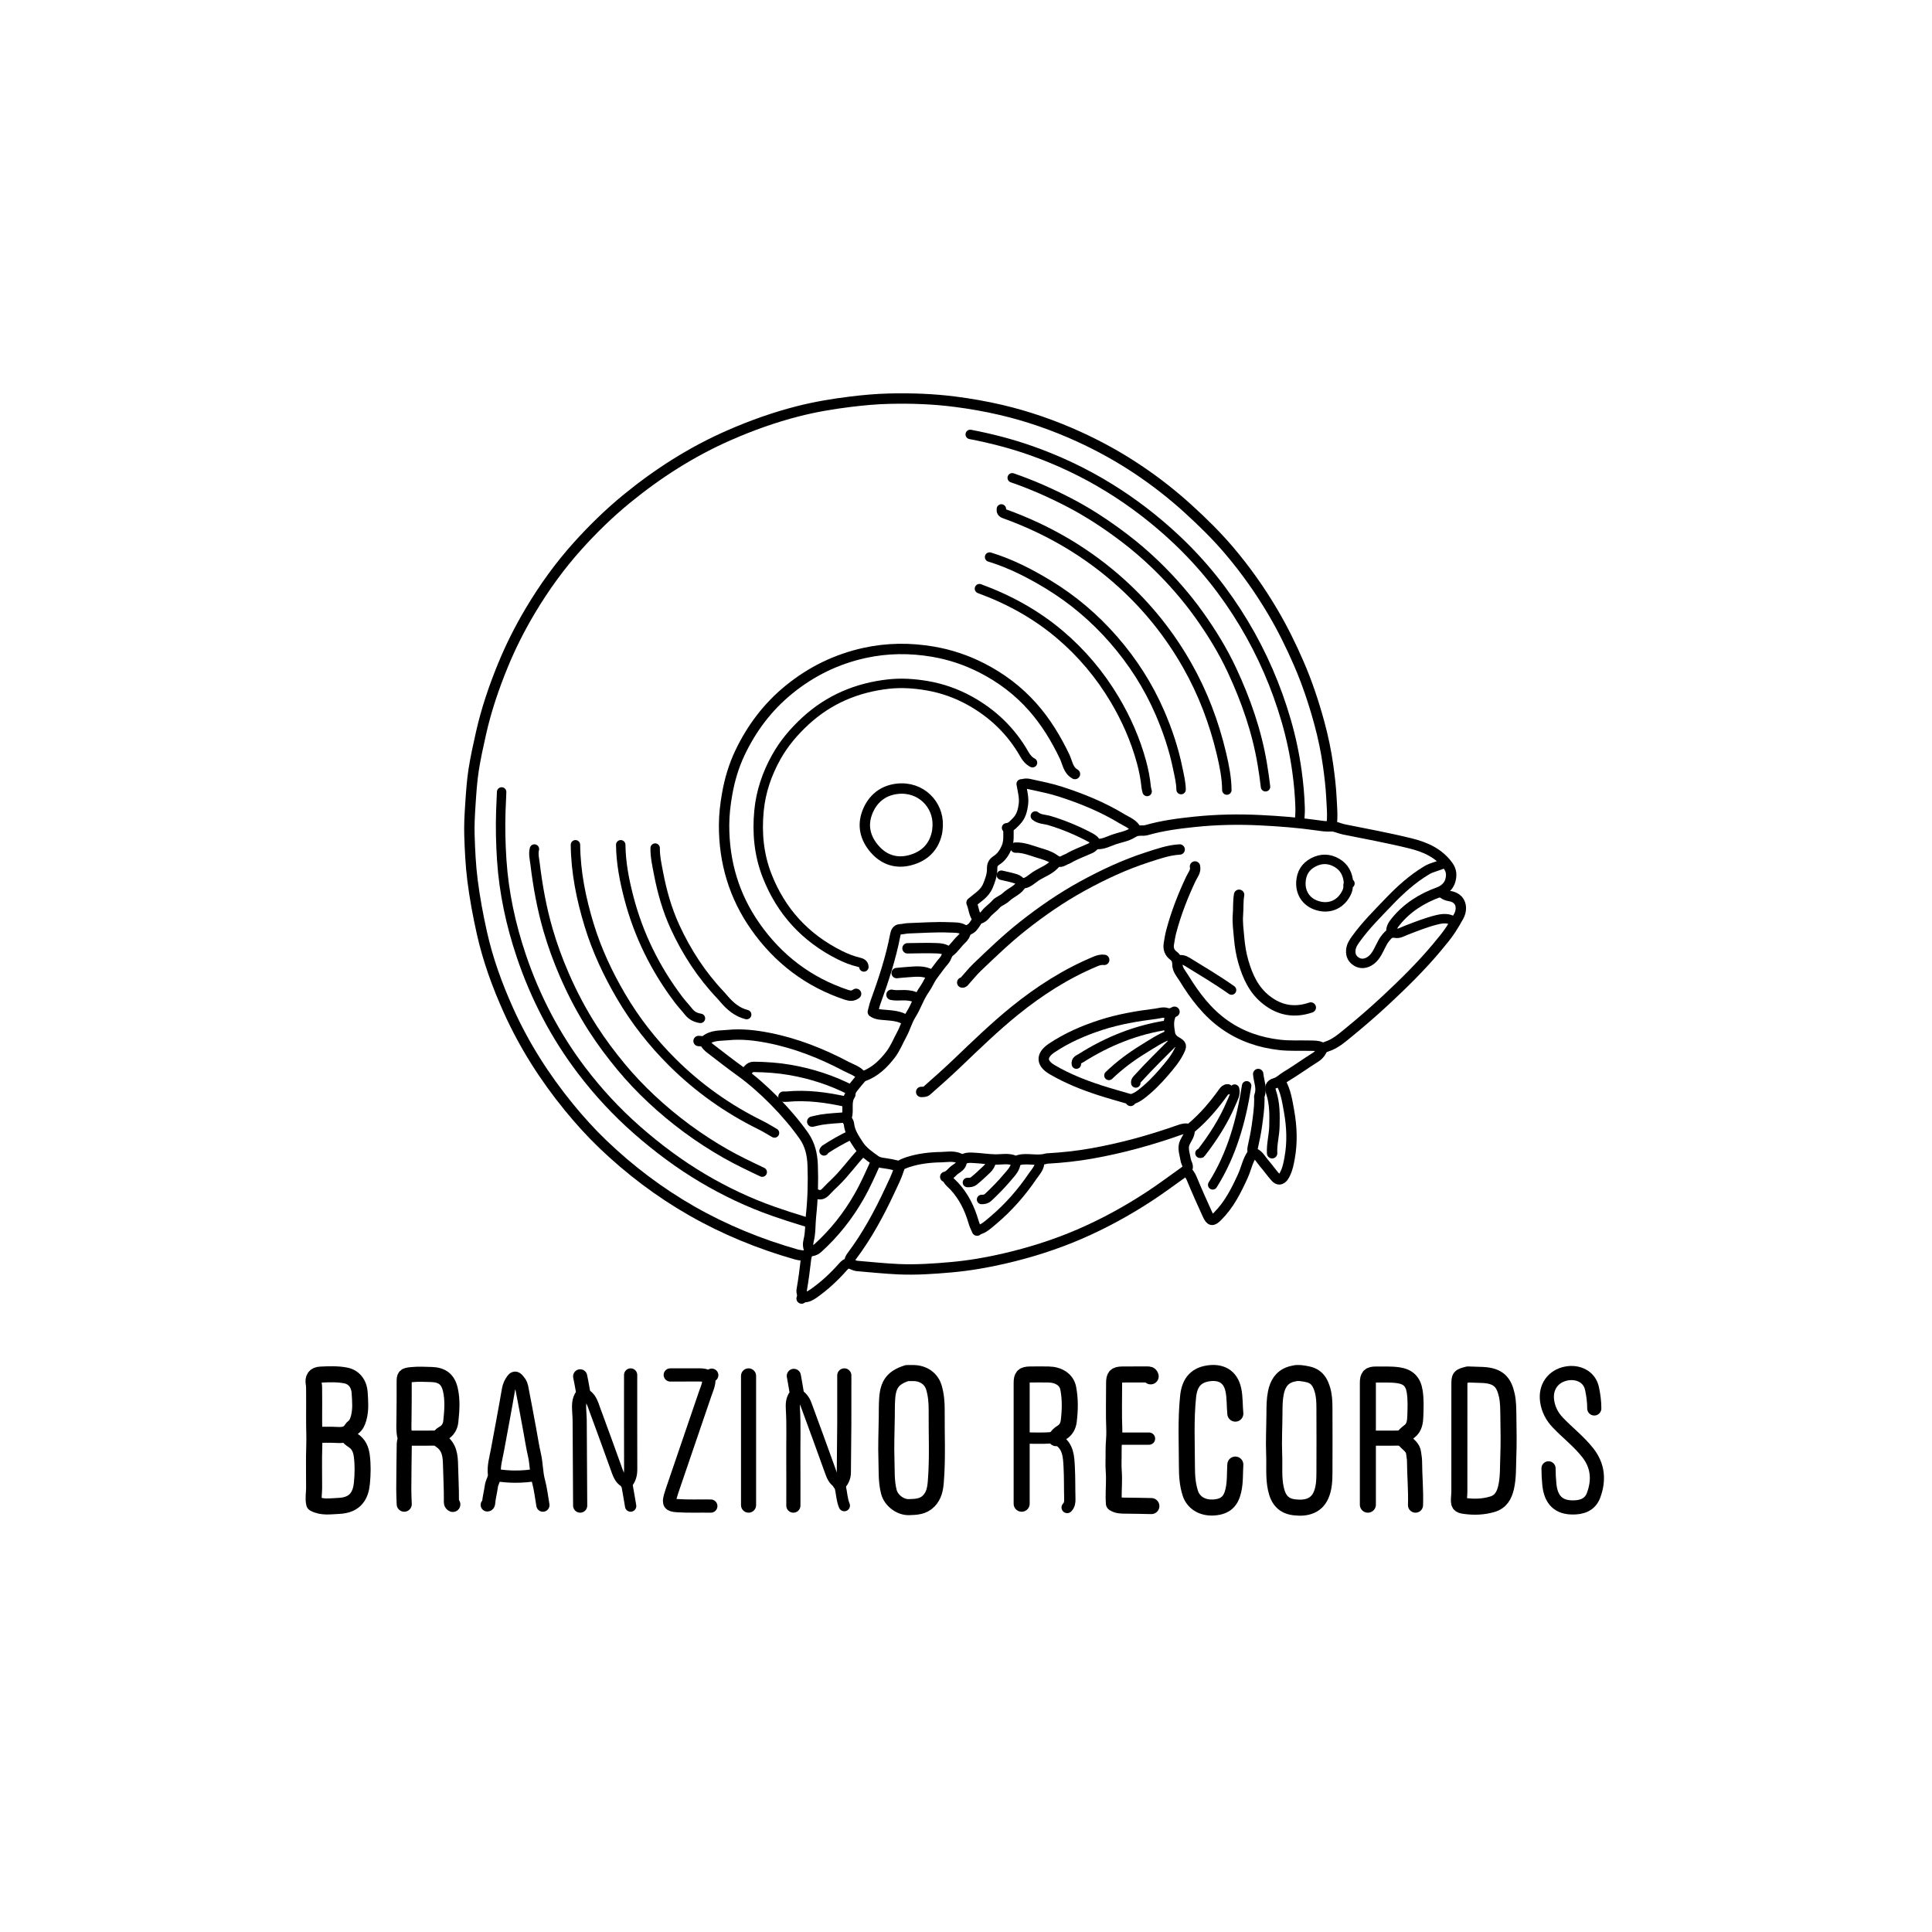 <svg version="1.1" id="Layer_1" xmlns="http://www.w3.org/2000/svg" xmlns:xlink="http://www.w3.org/1999/xlink" x="0px" y="0px"
	 width="100%" viewBox="0 0 2048 2048" enable-background="new 0 0 2048 2048" xml:space="preserve">
<path fill="none" opacity="1" stroke="#000000" stroke-linecap="round" stroke-linejoin="round" stroke-width="11"
	d="
M1411.5,875 
	C1412.895,865.167 1411.848,855.307 1411.359,845.507 
	C1410.801,834.31 1409.459,823.126 1407.93,812.01 
	C1405.794,796.483 1402.563,781.129 1398.432,766.018 
	C1392.558,744.529 1385.529,723.44 1376.611,702.952 
	C1368.556,684.445 1359.675,666.393 1349.447,649.031 
	C1335.817,625.896 1320.34,604.007 1302.952,583.54 
	C1289.576,567.796 1274.841,553.357 1259.555,539.44 
	C1243.173,524.525 1225.8,510.91 1207.462,498.557 
	C1187.301,484.976 1166.075,473.163 1143.971,463.064 
	C1117.263,450.86 1089.616,441.215 1060.994,434.525 
	C1044.995,430.786 1028.848,427.962 1012.519,425.854 
	C989.232,422.847 965.893,422.043 942.503,422.61 
	C928.802,422.942 915.133,424.193 901.483,425.864 
	C882.604,428.176 863.913,431.335 845.513,436.051 
	C820.62,442.431 796.527,451.038 772.942,461.368 
	C733.332,478.718 697.348,501.699 664.02,529.025 
	C645.56,544.159 628.502,560.808 612.537,578.533 
	C593.377,599.804 576.691,622.961 562.068,647.54 
	C551.001,666.141 541.236,685.463 533.034,705.514 
	C523.47,728.895 515.376,752.732 509.844,777.465 
	C507.016,790.109 504.182,802.764 502.176,815.528 
	C500.204,828.068 499.418,840.817 498.577,853.505 
	C497.871,864.147 497.286,874.851 497.629,885.496 
	C498.14,901.357 498.871,917.211 500.87,933.016 
	C503.255,951.881 506.701,970.477 510.854,989.033 
	C517.213,1017.447 527.067,1044.545 538.978,1071.01 
	C555.668,1108.091 577.286,1142.055 602.966,1173.528 
	C614.255,1187.362 626.213,1200.597 639.072,1212.925 
	C667.523,1240.2 698.795,1263.86 733.021,1283.463 
	C768.219,1303.622 805.542,1318.812 844.532,1329.888 
	C847.38,1330.698 850.563,1330.624 853.5,1331.5 
"/>
<path fill="none" opacity="1" stroke="#000000" stroke-linecap="round" stroke-linejoin="round" stroke-width="11"
	d="
M1139.5,820.5 
	C1132.227,816.478 1131.622,808.48 1128.518,801.992 
	C1119.441,783.022 1108.709,765.254 1094.631,749.384 
	C1079.296,732.098 1061.278,718.541 1040.933,708.131 
	C1024.599,699.773 1007.336,693.948 989.031,690.82 
	C964.668,686.657 940.495,686.873 916.529,692.13 
	C886.845,698.642 860.148,711.612 836.431,730.916 
	C813.654,749.454 796.546,772.25 784.14,798.566 
	C777.741,812.14 773.478,826.545 770.838,841.471 
	C768.896,852.448 767.594,863.417 767.554,874.5 
	C767.41,913.712 778.054,949.801 800.583,981.942 
	C824.887,1016.617 857.037,1041.177 897.467,1054.599 
	C901.283,1055.866 904.372,1055.888 907.5,1053.5 
"/>
<path fill="none" opacity="1" stroke="#000000" stroke-linecap="round" stroke-linejoin="round" stroke-width="10"
	d="
M531.75,839.5 
	C531.569,846.336 531.104,853.158 530.888,859.996 
	C530.347,877.197 530.714,894.318 531.848,911.51 
	C534.156,946.488 541.494,980.424 552.653,1013.448 
	C567.46,1057.269 588.648,1098.037 616.662,1134.877 
	C633.957,1157.62 653.374,1178.614 674.941,1197.567 
	C696.809,1216.785 719.988,1234.139 745.022,1248.963 
	C768.858,1263.078 793.781,1274.901 819.97,1284.085 
	C830.576,1287.805 841.254,1291.24 851.998,1294.507 
	C853.799,1295.055 855.572,1295.686 857.5,1295.5 
"/>
<path fill="none" opacity="1" stroke="#000000" stroke-linecap="round" stroke-linejoin="round" stroke-width="10"
	d="
M1094.5,808.5 
	C1090.667,806.444 1088.096,803.452 1085.889,799.563 
	C1072.013,775.108 1052.291,756.205 1027.878,742.721 
	C1013.849,734.972 998.635,729.578 982.526,726.845 
	C969.016,724.553 955.49,723.659 942.015,725.135 
	C908.42,728.817 878.53,741.405 853.533,764.535 
	C841.51,775.66 830.996,788.02 822.925,802.458 
	C812.954,820.296 806.514,839.217 804.574,859.507 
	C802.338,882.9 804.439,905.913 813.03,927.988 
	C827.825,966.005 853.626,994.161 890.061,1012.379 
	C896.514,1015.606 903.36,1018.321 910.494,1020.025 
	C913.124,1020.653 915.639,1021.613 915.75,1025 
"/>
<path fill="none" opacity="1" stroke="#000000" stroke-linecap="round" stroke-linejoin="round" stroke-width="10"
	d="
M1028.5,460.5 
	C1050.229,464.676 1071.61,470.151 1092.503,477.491 
	C1121.579,487.705 1149.268,500.774 1175.527,516.957 
	C1201.08,532.705 1224.68,550.844 1246.588,571.407 
	C1274.834,597.918 1298.658,627.773 1318.567,660.96 
	C1338.025,693.396 1352.911,727.762 1363.435,764.019 
	C1368.525,781.554 1372.329,799.455 1374.832,817.523 
	C1376.618,830.41 1377.802,843.42 1378.185,856.495 
	C1378.339,861.741 1377.767,866.837 1377.5,872 
"/>
<path fill="none" opacity="1" stroke="#000000" stroke-linecap="round" stroke-linejoin="round" stroke-width="10"
	d="
M1073,506.5 
	C1093.674,513.61 1113.6,522.439 1133.007,532.487 
	C1153.669,543.185 1173.004,555.919 1191.523,569.97 
	C1203.229,578.853 1214.38,588.405 1224.921,598.582 
	C1241.788,614.868 1257.288,632.466 1270.925,651.553 
	C1284.246,670.197 1296.271,689.7 1305.971,710.514 
	C1320.796,742.327 1332.297,775.221 1338.076,809.987 
	C1339.403,817.974 1340.592,825.962 1341.5,834 
"/>
<path fill="none" opacity="1" stroke="#000000" stroke-linecap="round" stroke-linejoin="round" stroke-width="10"
	d="
M566.5,900 
	C565.128,905.381 566.614,910.797 567.237,915.971 
	C570.084,939.626 574.369,963.068 581.031,985.991 
	C585.687,1002.012 591.404,1017.679 598.033,1032.986 
	C606.678,1052.946 616.781,1072.177 628.558,1090.463 
	C637.662,1104.598 647.732,1118.064 658.483,1131.014 
	C668.448,1143.016 679.173,1154.314 690.542,1164.955 
	C714.545,1187.423 740.841,1206.801 769.461,1223.069 
	C782.001,1230.198 795.005,1236.319 808,1242.5 
"/>
<path fill="none" opacity="1" stroke="#000000" stroke-linecap="round" stroke-linejoin="round" stroke-width="11"
	d="
M1301.5,1154.75 
	C1299.363,1154.624 1298.07,1156.073 1297.033,1157.523 
	C1287.077,1171.433 1276.117,1184.434 1262.959,1195.451 
	C1262.2,1196.087 1260.977,1196.442 1261.047,1197.497 
	C1261.402,1202.791 1258.101,1206.648 1256.032,1211.015 
	C1253.615,1216.117 1255.267,1221.439 1256.271,1226.446 
	C1256.648,1228.32 1256.916,1230.537 1257.823,1232.579 
	C1260.273,1238.09 1259.167,1239.416 1254.042,1243.059 
	C1242.244,1251.444 1230.663,1260.115 1218.542,1268.063 
	C1194.806,1283.627 1169.99,1297.193 1143.962,1308.411 
	C1118.324,1319.46 1091.771,1327.808 1064.528,1334.121 
	C1046.013,1338.411 1027.329,1341.617 1008.483,1343.306 
	C989.733,1344.986 970.859,1346.266 952.005,1345.4 
	C937.482,1344.734 922.999,1343.183 908.503,1341.969 
	C907.316,1341.87 906.1,1341.478 905.011,1340.976 
	C899.322,1338.35 897.431,1338.589 893.512,1343.01 
	C884.215,1353.5 874.061,1363.002 862.548,1371.068 
	C859.272,1373.362 856.086,1375.21 852,1374.997 
	C850.863,1374.938 850.056,1375.334 849.75,1376.5 
"/>
<path fill="none" opacity="1" stroke="#000000" stroke-linecap="round" stroke-linejoin="round" stroke-width="10"
	d="
M1061.5,539.5 
	C1061.353,542.087 1061.631,543.488 1064.936,544.679 
	C1111.245,561.369 1153.012,585.742 1189.527,618.97 
	C1217.181,644.133 1240.113,672.936 1258.565,705.463 
	C1275.271,734.912 1287.068,766.233 1294.826,799.041 
	C1297.798,811.612 1300.39,824.421 1300.5,837.5 
"/>
<path fill="none" opacity="1" stroke="#000000" stroke-linecap="round" stroke-linejoin="round" stroke-width="10"
	d="
M610,895.5 
	C610.314,924.604 616.031,952.783 624.492,980.502 
	C632.617,1007.119 644.253,1032.066 658.342,1056.093 
	C673.422,1081.808 691.598,1104.995 712.596,1125.904 
	C740.005,1153.197 771.207,1175.42 805.98,1192.542 
	C811.127,1195.076 816,1198.167 821,1201 
"/>
<path fill="none" opacity="1" stroke="#000000" stroke-linecap="round" stroke-linejoin="round" stroke-width="10"
	d="
M1049,590.5 
	C1071.048,597.214 1091.375,607.612 1110.997,619.505 
	C1137.202,635.389 1160.327,655.038 1180.416,678.073 
	C1200.691,701.323 1217.239,727.082 1229.518,755.492 
	C1237.756,774.556 1244.319,794.146 1248.475,814.505 
	C1249.993,821.943 1251.898,829.334 1252,837 
"/>
<path fill="none" opacity="1" stroke="#000000" stroke-linecap="round" stroke-linejoin="round" stroke-width="17"
	d="
M1309.5,1498.5 
	C1308.678,1490.179 1309.147,1481.729 1307.456,1473.509 
	C1304.328,1458.315 1293.294,1453.688 1280.034,1455.948 
	C1266.801,1458.203 1260.857,1466.663 1259.427,1480.493 
	C1256.863,1505.306 1258.161,1530.168 1258.19,1555 
	C1258.201,1564.356 1258.822,1573.826 1261.839,1583.052 
	C1264.816,1592.154 1273.8,1598.955 1286.997,1597.961 
	C1299.618,1597.01 1304.907,1590.947 1307.429,1579.984 
	C1309.502,1570.974 1308.905,1561.672 1309.5,1552.5 
"/>
<path fill="none" opacity="1" stroke="#000000" stroke-linecap="round" stroke-linejoin="round" stroke-width="15"
	d="
M1690,1493 
	C1690.035,1485.897 1689.082,1478.957 1687.608,1471.977 
	C1684.839,1458.866 1672.202,1453.733 1660.494,1455.97 
	C1646.31,1458.68 1637.957,1470.366 1640.003,1485 
	C1641.254,1493.952 1645.141,1501.466 1651.435,1508.062 
	C1661.773,1518.896 1673.733,1528.055 1683.085,1539.933 
	C1694.077,1553.893 1695.089,1569.148 1689.314,1584.932 
	C1685.51,1595.33 1676.483,1598.242 1666.002,1597.94 
	C1649.512,1597.464 1643.714,1586.912 1642.374,1573.513 
	C1641.806,1567.829 1641.524,1562.185 1641.5,1556.5 
"/>
<path fill="none" opacity="1" stroke="#000000" stroke-linecap="round" stroke-linejoin="round" stroke-width="10"
	d="
M1038.25,624 
	C1069.376,635.405 1098.111,651.166 1123.421,672.593 
	C1146.61,692.225 1165.976,715.234 1181.583,741.45 
	C1193.977,762.268 1203.567,784.187 1209.964,807.51 
	C1212.389,816.35 1214.145,825.347 1215.026,834.497 
	C1215.172,836.016 1215.667,837.5 1216,839 
"/>
<path fill="none" opacity="1" stroke="#000000" stroke-linecap="round" stroke-linejoin="round" stroke-width="11"
	d="
M1245,1072.5 
	C1242.305,1074.013 1239.989,1074.962 1236.406,1073.789 
	C1233.002,1072.675 1228.802,1074.167 1225.017,1074.64 
	C1205.389,1077.093 1185.892,1080.402 1167.006,1086.519 
	C1148.64,1092.467 1131.094,1100.075 1114.923,1110.885 
	C1105.17,1117.406 1101.85,1126.002 1115.509,1133.985 
	C1131.143,1143.123 1147.857,1149.85 1165.017,1155.448 
	C1175.591,1158.897 1186.328,1161.853 1197.008,1164.972 
	C1198.165,1165.31 1198.754,1165.768 1198.5,1167 
"/>
<path fill="none" opacity="1" stroke="#000000" stroke-linecap="round" stroke-linejoin="round" stroke-width="11"
	d="
M1250.5,900.5 
	C1238.842,901.108 1227.962,905.004 1217.005,908.516 
	C1192.57,916.348 1169.445,927.162 1147,939.5 
	C1124.917,951.64 1104.269,965.931 1084.52,981.525 
	C1067.264,995.15 1051.419,1010.378 1035.552,1025.554 
	C1031.045,1029.865 1027.201,1034.865 1022.97,1039.472 
	C1022.18,1040.332 1021.61,1041.748 1020,1041.5 
"/>
<path fill="none" opacity="1" stroke="#000000" stroke-linecap="round" stroke-linejoin="round" stroke-width="11"
	d="
M994,875 
	C994.849,853.054 976.312,833.257 951.018,836.157 
	C936.068,837.871 925.232,846.578 919.617,860.547 
	C913.818,874.977 917.116,888.405 927.07,899.939 
	C937.098,911.559 950.32,915.742 964.944,911.792 
	C979.494,907.863 989.714,898.625 993.16,883.035 
	C993.727,880.467 993.774,878.014 994,875.5 
"/>
<path fill="none" opacity="1" stroke="#000000" stroke-linecap="round" stroke-linejoin="round" stroke-width="14"
	d="
M575.5,1595.5 
	C574,1587 573.093,1578.339 570.84,1570.043 
	C568.373,1560.959 568.688,1551.574 566.586,1542.48 
	C564.526,1533.571 563.175,1524.498 561.498,1515.5 
	C558.672,1500.333 555.938,1485.146 552.913,1470.017 
	C552.299,1466.948 550.367,1464.298 548.058,1461.943 
	C546.001,1459.846 544.454,1461.446 543.594,1462.572 
	C541.262,1465.623 539.656,1469.13 538.995,1472.999 
	C535.314,1494.558 531.197,1516.038 527.248,1537.546 
	C525.724,1545.848 523.097,1554.126 524.168,1563.04 
	C524.628,1566.868 521.426,1571.036 520.856,1575.481 
	C520.084,1581.497 518.429,1587.401 517.913,1593.493 
	C517.873,1593.958 517.733,1595.295 516.5,1595.25 
"/>
<path fill="none" opacity="1" stroke="#000000" stroke-linecap="round" stroke-linejoin="round" stroke-width="11"
	d="
M1170.5,1017.5 
	C1167.339,1017.032 1164.303,1017.91 1161.525,1019.061 
	C1130.138,1032.073 1101.84,1050.227 1075.53,1071.537 
	C1054.143,1088.859 1034.408,1108.035 1014.52,1127.021 
	C1004.101,1136.967 993.361,1146.546 982.546,1156.052 
	C980.615,1157.749 978.599,1157.395 976.5,1157.5 
"/>
<path fill="none" opacity="1" stroke="#000000" stroke-linecap="round" stroke-linejoin="round" stroke-width="17"
	d="
M368,1521 
	C369.591,1523.623 371.874,1525.402 374.459,1527.064 
	C380.353,1530.854 382.705,1536.699 383.556,1543.493 
	C384.75,1553.021 384.557,1562.442 383.653,1572.014 
	C382.488,1584.338 377.499,1595.598 358.993,1596.331 
	C350.347,1596.674 341.328,1598.35 333.025,1593.867 
	C331.79,1588.5 332.951,1583.001 332.976,1577.5 
	C333.046,1562.667 332.604,1547.819 333.137,1533.005 
	C333.504,1522.813 332.881,1512.667 332.979,1502.5 
	C333.076,1492.334 333.036,1482.166 332.964,1472 
	C332.952,1470.342 332.924,1468.692 332.614,1466.979 
	C331.491,1460.777 333.775,1457.394 340.005,1457.122 
	C348.827,1456.737 357.743,1456.341 366.491,1458.048 
	C374.704,1459.651 380.625,1466.172 381.266,1476.515 
	C381.819,1485.44 382.673,1494.568 380.108,1503.531 
	C379.024,1507.322 377.643,1510.586 374.508,1513.01 
	C373.953,1513.439 373.363,1513.921 373.021,1514.512 
	C369.355,1520.846 363.59,1521.496 356.994,1521.1 
	C349.687,1520.662 342.333,1521 335,1521 
"/>
<path fill="none" opacity="1" stroke="#000000" stroke-linecap="round" stroke-linejoin="round" stroke-width="10"
	d="
M658,895.5 
	C658.219,914.563 661.806,933.158 666.579,951.479 
	C676.919,991.166 694.731,1027.309 719.529,1059.978 
	C722.815,1064.307 726.599,1068.255 729.971,1072.522 
	C733.218,1076.63 737.452,1078.74 742.5,1079.5 
"/>
<path fill="none" opacity="1" stroke="#000000" stroke-linecap="round" stroke-linejoin="round" stroke-width="10"
	d="
M694.5,899 
	C694.369,908.005 696.339,916.735 698.01,925.498 
	C701.753,945.136 707.145,964.282 715.512,982.495 
	C727.801,1009.246 743.68,1033.611 763.993,1055.006 
	C765.212,1056.29 766.345,1057.657 767.498,1059.002 
	C774.036,1066.63 781.435,1073.003 791.5,1075.5 
"/>
<path fill="none" opacity="1" stroke="#000000" stroke-linecap="round" stroke-linejoin="round" stroke-width="17"
	d="
M1119.5,1524.5 
	C1120.953,1521.953 1123.071,1520.016 1125.518,1518.53 
	C1130.084,1515.757 1132.311,1511.42 1132.916,1506.49 
	C1134.344,1494.836 1134.605,1483.06 1132.359,1471.527 
	C1130.606,1462.518 1122.302,1457.221 1111.5,1457.022 
	C1105.002,1456.902 1098.499,1456.93 1092,1457.019 
	C1084.696,1457.118 1083,1458.877 1083,1466 
	C1083,1482.833 1083,1499.667 1083,1516.5 
	C1083,1542.333 1083,1568.167 1083,1594 
"/>
<path fill="none" opacity="1" stroke="#000000" stroke-linecap="round" stroke-linejoin="round" stroke-width="11"
	d="
M1266.75,918.5 
	C1267.874,923.664 1264.396,927.365 1262.451,931.477 
	C1253.893,949.57 1246.647,968.144 1241.542,987.511 
	C1240.42,991.768 1239.73,996.15 1239.027,1000.504 
	C1238.203,1005.603 1239.612,1009.793 1243.95,1013.066 
	C1246.751,1015.18 1248.163,1018.145 1248.095,1022.002 
	C1247.989,1027.965 1252.213,1032.28 1255.081,1036.95 
	C1266.725,1055.908 1280.024,1073.542 1298.525,1086.464 
	C1315.934,1098.623 1335.383,1105.213 1356.485,1107.63 
	C1367.186,1108.856 1377.833,1108.181 1388.501,1108.451 
	C1392.581,1108.554 1396.75,1108.281 1400.453,1110.096 
	C1402.857,1111.273 1404.677,1109.957 1406.465,1109.389 
	C1415.21,1106.613 1422.038,1100.644 1428.984,1094.981 
	C1442.539,1083.929 1455.757,1072.506 1468.568,1060.573 
	C1487.838,1042.625 1506.594,1024.217 1523.472,1003.977 
	C1528.487,997.962 1533.55,991.921 1537.868,985.413 
	C1540.871,980.887 1543.612,976.07 1546.231,971.351 
	C1550.832,963.062 1549.152,951.692 1536.523,949.845 
	C1533.528,949.407 1530.331,947.95 1528,945.5 
"/>
<path fill="none" opacity="1" stroke="#000000" stroke-linecap="round" stroke-linejoin="round" stroke-width="17"
	d="
M1486.5,1524.5 
	C1488.747,1521.896 1491.067,1519.473 1493.93,1517.403 
	C1499.586,1513.31 1500.153,1506.623 1500.335,1500.495 
	C1500.588,1492.017 1500.972,1483.514 1499.626,1474.98 
	C1497.986,1464.586 1492.735,1459.399 1482.523,1457.851 
	C1474.645,1456.657 1466.834,1457.177 1458.999,1457.062 
	C1451.7,1456.954 1450,1458.877 1450,1466 
	C1450,1482.833 1450,1499.667 1450,1516.5 
	C1450,1542.667 1450,1568.833 1450,1595 
"/>
<path fill="none" opacity="1" stroke="#000000" stroke-linecap="round" stroke-linejoin="round" stroke-width="11"
	d="
M1475,988.5 
	C1474.374,983.835 1476.758,980.365 1479.493,976.994 
	C1491.675,961.974 1507.254,952.247 1525.379,945.667 
	C1530.352,943.862 1535.734,939.599 1537.407,933.475 
	C1538.866,928.132 1538.841,923.041 1535.123,917.911 
	C1525.091,904.071 1510.824,897.888 1495.004,893.984 
	C1471.663,888.224 1448.013,883.929 1424.464,879.176 
	C1419.834,878.241 1415.177,875.651 1411.033,875.952 
	C1405.978,876.32 1401.248,875.558 1396.516,874.884 
	C1376.429,872.023 1356.254,870.455 1336.002,869.452 
	C1312.786,868.302 1289.592,868.753 1266.516,871.15 
	C1249.356,872.932 1232.182,875.171 1215.484,879.943 
	C1213.437,880.528 1211.163,880.502 1209.001,880.46 
	C1205.856,880.399 1203.212,881.106 1200.427,882.886 
	C1194.544,886.646 1187.459,887.574 1180.941,889.83 
	C1175.146,891.836 1169.618,895.023 1162.99,894.687 
	C1160.403,894.556 1158.692,897.893 1156.05,899.108 
	C1148.193,902.72 1139.952,905.513 1132.488,909.98 
	C1131.408,910.626 1130.113,910.903 1129.009,911.517 
	C1123.676,914.48 1122.168,914.174 1116.962,910.555 
	C1112.175,907.228 1106.504,905.709 1100.99,904.034 
	C1092.969,901.599 1085.142,898.214 1076.5,898.5 
"/>
<path fill="none" opacity="1" stroke="#000000" stroke-linecap="round" stroke-linejoin="round" stroke-width="11"
	d="
M913.5,1141 
	C909.603,1135.311 902.982,1133.595 897.417,1130.656 
	C871.166,1116.793 843.697,1105.835 814.47,1100.152 
	C800.369,1097.411 785.893,1095.743 771.523,1097.221 
	C763.369,1098.06 754.455,1097.062 747.354,1103.335 
	C746.043,1104.492 742.833,1103.5 740.5,1103.5 
"/>
<path fill="none" opacity="1" stroke="#000000" stroke-linecap="round" stroke-linejoin="round" stroke-width="11"
	d="
M1313.5,948.5 
	C1312.283,955.449 1312.856,962.513 1312.276,969.523 
	C1311.596,977.759 1312.827,986.182 1313.548,994.496 
	C1314.281,1002.947 1315.641,1011.329 1318.016,1019.495 
	C1322.571,1035.163 1329.04,1049.576 1342.449,1060.065 
	C1356.831,1071.315 1372.385,1073.845 1389.5,1068 
"/>
<path fill="none" opacity="1" stroke="#000000" stroke-linecap="round" stroke-linejoin="round" stroke-width="11"
	d="
M1119.5,914 
	C1114.12,921.56 1105.252,924.145 1097.927,928.887 
	C1093.272,931.899 1089.298,936.597 1083,936.5 
	C1079.583,943.704 1071.719,945.833 1066.451,950.95 
	C1063.324,953.987 1058.317,955.458 1055.879,958.323 
	C1052.516,962.276 1048.118,964.958 1044.975,968.981 
	C1043.166,971.297 1040.856,973.343 1037.977,973.876 
	C1035.853,974.268 1035.853,975.919 1035.048,977.035 
	C1033.167,979.641 1031.659,982.658 1028.947,984.418 
	C1026.597,985.942 1024.343,987.131 1020.877,985.222 
	C1016.659,982.899 1011.344,983.306 1006.496,983.08 
	C991.989,982.402 977.498,983.595 963.001,984.036 
	C959.995,984.128 957.061,984.972 954.005,985.112 
	C950.692,985.264 949.566,988.221 949.034,991.006 
	C944.346,1015.525 936.538,1039.116 928.037,1062.513 
	C926.868,1065.731 926.199,1069.13 925.232,1072.686 
	C929.477,1075.684 934.346,1075.539 939.003,1075.961 
	C946.489,1076.64 953.989,1077.104 960.5,1081.5 
"/>
<path fill="none" opacity="1" stroke="#000000" stroke-linecap="round" stroke-linejoin="round" stroke-width="11"
	d="
M1260.5,1197 
	C1256.843,1195.687 1253.531,1196.667 1249.973,1197.923 
	C1219.471,1208.699 1188.335,1217.275 1156.476,1222.862 
	C1141.468,1225.495 1126.254,1227.124 1111,1227.998 
	C1110.668,1228.017 1110.308,1227.917 1110.004,1228.012 
	C1101.256,1230.732 1092.314,1228.197 1083.503,1229.027 
	C1081.985,1229.17 1080.469,1229.57 1079.011,1230.034 
	C1078.01,1230.352 1077.451,1231.276 1075.963,1230.579 
	C1069.224,1227.425 1061.999,1229.224 1054.998,1229.104 
	C1047.451,1228.974 1040.024,1227.728 1032.505,1227.384 
	C1029.023,1227.224 1025.823,1226.79 1022.436,1228.362 
	C1020.555,1229.236 1019.698,1229.752 1019.378,1231.983 
	C1018.819,1235.881 1015.2,1237.889 1012.394,1239.848 
	C1008.859,1242.314 1006.583,1246.517 1002,1247.5 
"/>
<path fill="none" opacity="1" stroke="#000000" stroke-linecap="round" stroke-linejoin="round" stroke-width="10"
	d="
M1429.5,936 
	C1428.863,926.781 1425.161,919.231 1416.972,914.549 
	C1409.019,910.001 1400.801,909.749 1392.488,913.977 
	C1383.836,918.377 1379.55,925.503 1379.018,935.001 
	C1378.335,947.213 1385.433,957.948 1399.546,960.771 
	C1410.309,962.924 1421.564,958.567 1427.521,946.01 
	C1428.588,943.76 1429.176,941.486 1429.01,938.999 
	C1428.918,937.608 1428.896,936.183 1431,936.5 
"/>
<path fill="none" opacity="1" stroke="#000000" stroke-linecap="round" stroke-linejoin="round" stroke-width="16"
	d="
M793.5,1458.5 
	C793.5,1504.167 793.5,1549.833 793.5,1595.5 
"/>
<path fill="none" opacity="1" stroke="#000000" stroke-linecap="round" stroke-linejoin="round" stroke-width="14"
	d="
M754.5,1457.75 
	C752.743,1458.632 751.344,1459.577 751.449,1462.002 
	C751.687,1467.526 749.235,1472.435 747.504,1477.501 
	C735.83,1511.665 724.163,1545.832 712.508,1580.003 
	C711.777,1582.147 711.11,1584.318 710.51,1586.503 
	C708.524,1593.747 709.96,1595.525 717.498,1596.032 
	C729.495,1596.839 741.5,1596.336 753.5,1596.5 
"/>
<path fill="none" opacity="1" stroke="#000000" stroke-linecap="round" stroke-linejoin="round" stroke-width="11"
	d="
M747,1104 
	C748.064,1107.562 750.75,1109.855 753.518,1111.977 
	C763.807,1119.868 774,1127.899 784.534,1135.453 
	C808.677,1152.766 835.127,1179.748 852.092,1203.936 
	C858.745,1213.422 861.055,1223.868 861.47,1235.001 
	C862.149,1253.193 861.6,1271.428 859.651,1289.462 
	C858.733,1297.952 859.354,1306.609 857.172,1315.045 
	C856.281,1318.489 856.399,1322.552 858.5,1326 
"/>
<path fill="none" opacity="1" stroke="#000000" stroke-linecap="round" stroke-linejoin="round" stroke-width="11"
	d="
M1328,1222.5 
	C1322.546,1229.645 1321.161,1238.567 1317.537,1246.517 
	C1310.448,1262.072 1302.848,1277.275 1290.493,1289.492 
	C1285.189,1294.737 1283.276,1294.498 1280.052,1287.476 
	C1274.201,1274.727 1268.496,1261.904 1263.133,1248.945 
	C1261.95,1246.086 1260.151,1243.909 1258.5,1241.5 
"/>
<path fill="none" opacity="1" stroke="#000000" stroke-linecap="round" stroke-linejoin="round" stroke-width="11"
	d="
M1204.5,880 
	C1201.536,873.455 1194.978,871.367 1189.484,868.026 
	C1168.918,855.522 1146.761,846.486 1123.956,839.136 
	C1113.213,835.674 1102.026,833.551 1090.978,831.098 
	C1088.799,830.614 1086.275,830.522 1084,831.5 
"/>
<path fill="none" opacity="1" stroke="#000000" stroke-linecap="round" stroke-linejoin="round" stroke-width="15"
	d="
M615,1459 
	C616,1464.167 617.11,1469.316 617.919,1474.513 
	C618.109,1475.737 618.695,1477.11 617.548,1478.538 
	C612.89,1484.34 613.84,1491.315 614.125,1497.995 
	C614.231,1500.48 614.469,1502.997 614.485,1505.5 
	C614.675,1535.667 614.833,1565.833 615,1596 
"/>
<path fill="none" opacity="1" stroke="#000000" stroke-linecap="round" stroke-linejoin="round" stroke-width="15"
	d="
M841.5,1458.5 
	C842.5,1464.167 843.557,1469.824 844.451,1475.508 
	C844.626,1476.621 844.571,1478.164 843.933,1478.945 
	C840.263,1483.441 840.22,1488.704 840.526,1493.999 
	C841.537,1511.494 840.826,1529 840.971,1546.5 
	C841.107,1562.999 841,1579.5 841,1596 
"/>
<path fill="none" opacity="1" stroke="#000000" stroke-linecap="round" stroke-linejoin="round" stroke-width="15"
	d="
M895,1458 
	C895,1474.833 895.065,1491.667 894.982,1508.5 
	C894.896,1526 894.645,1543.5 894.515,1561 
	C894.482,1565.447 892.736,1569.15 890,1572.5 
"/>
<path fill="none" opacity="1" stroke="#000000" stroke-linecap="round" stroke-linejoin="round" stroke-width="14"
	d="
M668.5,1457.5 
	C668.5,1490.833 668.442,1524.167 668.56,1557.5 
	C668.578,1562.793 667.451,1567.461 664,1571.5 
"/>
<path fill="none" opacity="1" stroke="#000000" stroke-linecap="round" stroke-linejoin="round" stroke-width="10"
	d="
M1531,915 
	C1525.114,918.192 1518.289,918.997 1512.483,922.471 
	C1497.261,931.58 1484.218,943.364 1472.089,956.085 
	C1460.118,968.641 1447.723,980.876 1437.526,995.018 
	C1434.829,998.758 1432.214,1002.457 1431.882,1007.492 
	C1431.521,1012.967 1433.619,1016.779 1438.022,1019.463 
	C1442.252,1022.042 1446.876,1021.607 1450.952,1019.411 
	C1457.478,1015.895 1460.365,1009.3 1463.533,1003.016 
	C1465.009,1000.087 1466.504,997.058 1468.583,994.57 
	C1471.186,991.456 1473.472,987.994 1479.056,989.249 
	C1482.983,990.131 1487.097,987.481 1490.996,985.989 
	C1501.537,981.955 1512.027,977.741 1523.012,975.048 
	C1529.206,973.529 1535.487,972.831 1541.25,976.75 
"/>
<path fill="none" opacity="1" stroke="#000000" stroke-linecap="round" stroke-linejoin="round" stroke-width="11"
	d="
M902,1155.5 
	C881.597,1145.042 859.961,1138.08 837.471,1134.166 
	C824.82,1131.964 811.909,1131.11 799.001,1130.948 
	C794.41,1130.891 792.882,1134.823 790,1137 
"/>
<path fill="none" opacity="1" stroke="#000000" stroke-linecap="round" stroke-linejoin="round" stroke-width="16"
	d="
M464.5,1524.5 
	C466.016,1522.682 467.322,1520.634 469.505,1519.509 
	C474.616,1516.874 477.3,1512.215 477.856,1506.985 
	C479.056,1495.688 479.986,1484.219 477.394,1473.024 
	C474.863,1462.089 468.665,1457.404 457.499,1457.042 
	C450.506,1456.816 443.447,1456.461 436.514,1457.144 
	C428.826,1457.902 428.388,1458.494 428.439,1465.5 
	C428.537,1479 428.379,1492.503 428.22,1506.003 
	C428.152,1511.756 427.743,1517.722 429.354,1523.54 
	C429.93,1525.622 428.577,1528.163 428.541,1530.501 
	C428.296,1546.666 428.115,1562.833 428.03,1579 
	C428.003,1584.166 428.333,1589.333 428.5,1594.5 
"/>
<path fill="none" opacity="1" stroke="#000000" stroke-linecap="round" stroke-linejoin="round" stroke-width="17"
	d="
M1219.75,1459 
	C1219.384,1457.168 1218.151,1456.953 1216.5,1456.966 
	C1207.5,1457.038 1198.498,1456.888 1189.501,1457.036 
	C1182.592,1457.15 1181,1458.985 1181,1466 
	C1181,1482.667 1180.532,1499.353 1181.214,1515.991 
	C1181.517,1523.416 1180.335,1530.655 1180.471,1538 
	C1180.604,1545.165 1180.062,1552.367 1180.608,1559.492 
	C1181.338,1569.025 1180.443,1578.5 1180.511,1588 
	C1180.525,1589.921 1180.682,1591.841 1180.765,1593.596 
	C1184.543,1595.983 1188.482,1596.015 1192.5,1596.037 
	C1201.834,1596.088 1211.167,1596.333 1220.5,1596.5 
"/>
<path fill="none" opacity="1" stroke="#000000" stroke-linecap="round" stroke-linejoin="round" stroke-width="11"
	d="
M1357.5,1147 
	C1363.026,1156.6 1364.566,1167.37 1366.473,1178.005 
	C1369.453,1194.626 1370.1,1211.307 1366.981,1227.996 
	C1365.99,1233.298 1365.016,1238.592 1362.625,1243.56 
	C1361.973,1244.916 1361.349,1246.341 1360.449,1247.459 
	C1357.682,1250.899 1355.027,1251.226 1352.07,1247.937 
	C1347.796,1243.183 1344.165,1237.855 1339.947,1233.047 
	C1336.691,1229.335 1334.592,1224.557 1329.554,1222.376 
	C1327.409,1221.448 1327.432,1218.908 1327.944,1216.488 
	C1329.595,1208.687 1331.348,1200.88 1332.409,1192.988 
	C1333.658,1183.709 1335.039,1174.411 1335.001,1165 
	C1334.996,1163.833 1334.665,1162.539 1335.053,1161.52 
	C1338.057,1153.626 1334.373,1146.155 1333.75,1138.5 
"/>
<path fill="none" opacity="1" stroke="#000000" stroke-linecap="round" stroke-linejoin="round" stroke-width="10"
	d="
M1321.5,1151 
	C1315.673,1188.116 1305.757,1223.831 1285.5,1256 
"/>
<path fill="none" opacity="1" stroke="#000000" stroke-linecap="round" stroke-linejoin="round" stroke-width="11"
	d="
M1019.5,1229.5 
	C1012.711,1224.505 1004.87,1226.531 997.502,1226.643 
	C985.652,1226.823 973.879,1228.209 962.461,1231.878 
	C960.569,1232.486 958.803,1233.248 956.998,1233.995 
	C954.314,1235.108 953.63,1237.031 952.723,1239.913 
	C950.384,1247.34 946.782,1254.387 943.479,1261.49 
	C932.069,1286.027 919.267,1309.771 902.967,1331.475 
	C901.352,1333.626 900.187,1335.757 900.5,1338.5 
"/>
<path fill="none" opacity="1" stroke="#000000" stroke-linecap="round" stroke-linejoin="round" stroke-width="11"
	d="
M928.5,1231.5 
	C922.903,1244.03 917.365,1256.576 910.531,1268.518 
	C898.836,1288.949 884.435,1307.18 866.981,1322.979 
	C865.176,1324.614 863.165,1325.712 860.521,1326.13 
	C856.486,1326.767 854.954,1329.944 854.427,1334.492 
	C853.151,1345.517 851.75,1356.544 849.828,1367.47 
	C849.332,1370.291 851.009,1372.455 850.5,1375 
"/>
<path fill="none" opacity="1" stroke="#000000" stroke-linecap="round" stroke-linejoin="round" stroke-width="10"
	d="
M1238,1086.5 
	C1204.789,1091.479 1174.299,1103.63 1146.037,1121.559 
	C1143.743,1123.014 1140.197,1123.933 1141,1128 
"/>
<path fill="none" opacity="1" stroke="#000000" stroke-linecap="round" stroke-linejoin="round" stroke-width="12"
	d="
M895,1596 
	C892.35,1589.592 892.259,1582.613 890.646,1575.965 
	C890.163,1573.975 889.797,1572.588 888.024,1571.462 
	C883.833,1568.801 882.029,1564.665 880.388,1560.04 
	C871.963,1536.287 863.152,1512.672 854.512,1488.996 
	C852.693,1484.011 849.575,1480.17 845,1477.5 
"/>
<path fill="none" opacity="1" stroke="#000000" stroke-linecap="round" stroke-linejoin="round" stroke-width="12"
	d="
M619,1477.5 
	C626.35,1480.549 628.07,1487.621 630.445,1494.021 
	C638.589,1515.967 646.543,1537.984 654.462,1560.014 
	C655.951,1564.158 657.974,1568.055 661.599,1570.342 
	C664.023,1571.872 664.542,1573.823 664.955,1576.008 
	C666.244,1582.819 667.333,1589.667 668.5,1596.5 
"/>
<path fill="none" opacity="1" stroke="#000000" stroke-linecap="round" stroke-linejoin="round" stroke-width="10"
	d="
M1102,1231 
	C1102.594,1237.489 1098.063,1241.781 1094.907,1246.437 
	C1083.032,1263.952 1069.205,1279.807 1052.99,1293.488 
	C1049.728,1296.24 1046.534,1299.16 1042.923,1301.375 
	C1040.827,1302.661 1038.323,1304.044 1035.5,1303.5 
"/>
<path fill="none" opacity="1" stroke="#000000" stroke-linecap="round" stroke-linejoin="round" stroke-width="12"
	d="
M1084.5,1524.5 
	C1094.331,1524.201 1104.169,1524.973 1114.009,1524.104 
	C1116.572,1523.878 1119.067,1524.814 1121.582,1526.368 
	C1132.569,1533.153 1132.812,1544.24 1133.399,1555.005 
	C1134.016,1566.314 1133.745,1577.669 1134.053,1588.999 
	C1134.146,1592.421 1133.708,1595.471 1131.25,1598 
"/>
<path fill="none" opacity="1" stroke="#000000" stroke-linecap="round" stroke-linejoin="round" stroke-width="16"
	d="
M1451.5,1524.5 
	C1461.833,1524.5 1472.167,1524.56 1482.5,1524.46 
	C1485.264,1524.433 1487.116,1525.173 1489.123,1527.388 
	C1492.788,1531.434 1497.957,1534.228 1498.516,1540.499 
	C1498.754,1543.174 1499.443,1545.832 1499.454,1548.5 
	C1499.525,1564.174 1501.052,1579.814 1500.5,1595.5 
"/>
<path fill="none" opacity="1" stroke="#000000" stroke-linecap="round" stroke-linejoin="round" stroke-width="16"
	d="
M430,1524.5 
	C440.333,1524.5 450.668,1524.584 460.999,1524.443 
	C463.712,1524.406 465.095,1525.952 467.113,1527.335 
	C476.615,1533.846 477.378,1543.315 477.603,1553.498 
	C477.88,1565.997 478.626,1578.488 478.505,1591 
	C478.491,1592.44 478.227,1594.009 480,1594.75 
"/>
<path fill="none" opacity="1" stroke="#000000" stroke-linecap="round" stroke-linejoin="round" stroke-width="11"
	d="
M1069,878 
	C1068.895,884.888 1069.808,891.901 1066.976,898.49 
	C1064.663,903.872 1061.431,908.717 1056.454,911.929 
	C1052.964,914.182 1051.634,916.448 1051.706,921.005 
	C1051.803,927.147 1049.665,933.169 1047.183,939.077 
	C1043.655,947.474 1036.15,951.456 1029.868,956.923 
	C1032.374,962.587 1032.153,969.167 1036.5,974 
"/>
<path fill="none" opacity="1" stroke="#000000" stroke-linecap="round" stroke-linejoin="round" stroke-width="11"
	d="
M1402,1111 
	C1400.64,1115.379 1397.958,1118.587 1394.027,1121.044 
	C1383.6,1127.561 1373.674,1134.84 1363.093,1141.156 
	C1359.248,1143.451 1356.321,1146.851 1351.565,1148.225 
	C1346.372,1149.726 1345.755,1152.871 1347.474,1158.009 
	C1351.391,1169.721 1351.22,1181.89 1350.935,1193.998 
	C1350.71,1203.531 1347.953,1212.879 1348.5,1222.5 
"/>
<path fill="none" opacity="1" stroke="#000000" stroke-linecap="round" stroke-linejoin="round" stroke-width="11"
	d="
M1024,987 
	C1023.476,990.35 1021.792,993.283 1019.428,995.42 
	C1014.687,999.705 1011.48,1005.337 1006.186,1009.251 
	C1003.832,1010.992 1003.302,1015.359 1000.996,1017.997 
	C996.624,1022.998 992.826,1028.517 988.851,1033.766 
	C985.523,1038.159 983.447,1043.809 980.057,1048.541 
	C974.113,1056.838 971.132,1066.828 965.754,1075.345 
	C961.493,1082.093 959.652,1089.668 955.938,1096.466 
	C952.004,1103.666 949.037,1111.422 943.989,1117.991 
	C936.345,1127.938 927.473,1136.457 915.447,1140.856 
	C914.029,1141.375 913.305,1142.152 912.533,1143.029 
	C910.109,1145.783 907.794,1148.635 905.512,1151.509 
	C903.523,1154.016 901.283,1156.43 901.476,1160.001 
	C901.493,1160.325 901.195,1160.684 900.996,1160.997 
	C896.454,1168.153 899.771,1176.472 897.624,1184.035 
	C896.904,1186.569 899.681,1188.902 899.942,1191.506 
	C900.798,1200.02 905.454,1206.653 909.906,1213.56 
	C914.578,1220.807 921.607,1225.447 928.221,1230.192 
	C932.184,1233.036 938.331,1232.843 943.501,1233.996 
	C946.58,1234.683 949.667,1235.333 952.75,1236 
"/>
<path fill="none" opacity="1" stroke="#000000" stroke-linecap="round" stroke-linejoin="round" stroke-width="10"
	d="
M1097.5,865 
	C1101.837,868.656 1107.519,868.351 1112.543,869.857 
	C1127.471,874.333 1141.728,880.319 1155.453,887.589 
	C1158.219,889.054 1161.248,890.853 1162,894.5 
"/>
<path fill="none" opacity="1" stroke="#000000" stroke-linecap="round" stroke-linejoin="round" stroke-width="10"
	d="
M1308.75,1154.5 
	C1310.111,1159.881 1307.169,1164.506 1305.316,1168.923 
	C1297.183,1188.316 1285.826,1205.877 1272.974,1222.48 
	C1272.849,1222.641 1272.333,1222.5 1272,1222.5 
"/>
<path fill="none" opacity="1" stroke="#000000" stroke-linecap="round" stroke-linejoin="round" stroke-width="10"
	d="
M1239.5,1097 
	C1229.607,1100.668 1220.944,1106.629 1212.045,1112.073 
	C1198.921,1120.102 1186.626,1129.31 1175.5,1140 
"/>
<path fill="none" opacity="1" stroke="#000000" stroke-linecap="round" stroke-linejoin="round" stroke-width="11"
	d="
M897.5,1168 
	C876.576,1163.368 855.506,1160.426 833.999,1162.486 
	C832.843,1162.596 831.667,1162.5 830.5,1162.5 
"/>
<path fill="none" opacity="1" stroke="#000000" stroke-linecap="round" stroke-linejoin="round" stroke-width="11"
	d="
M1240,1075.5 
	C1240.167,1076.167 1240.648,1076.95 1240.452,1077.482 
	C1238.248,1083.452 1239.229,1089.567 1240.187,1095.47 
	C1240.746,1098.913 1243.119,1102.067 1246.494,1104.011 
	C1252.797,1107.641 1252.886,1108.363 1249.526,1115.013 
	C1245.483,1123.013 1239.686,1129.741 1233.94,1136.449 
	C1226.41,1145.24 1218.265,1153.477 1208.987,1160.483 
	C1205.983,1162.753 1202.64,1164.446 1199,1165.5 
"/>
<path fill="none" opacity="1" stroke="#000000" stroke-linecap="round" stroke-linejoin="round" stroke-width="10"
	d="
M1305.5,1049.5 
	C1290.299,1038.771 1274.302,1029.287 1258.472,1019.546 
	C1255.487,1017.709 1252.124,1016.561 1248.5,1018 
"/>
<path fill="none" opacity="1" stroke="#000000" stroke-linecap="round" stroke-linejoin="round" stroke-width="11"
	d="
M1004,1248 
	C1005.237,1252.164 1008.9,1254.486 1011.599,1257.409 
	C1021.618,1268.26 1027.847,1281.063 1031.919,1295.024 
	C1032.891,1298.357 1034.312,1301.407 1035.75,1304.5 
"/>
<path fill="none" opacity="1" stroke="#000000" stroke-linecap="round" stroke-linejoin="round" stroke-width="10"
	d="
M1082.5,831 
	C1083.69,838.125 1085.786,845.247 1084.875,852.484 
	C1084.054,859.012 1082.439,865.533 1077.489,870.489 
	C1074.469,873.513 1071.854,877.198 1067,877.5 
"/>
<path fill="none" opacity="1" stroke="#000000" stroke-linecap="round" stroke-linejoin="round" stroke-width="10"
	d="
M914,1221 
	C903.938,1231.48 895.659,1243.529 885.087,1253.591 
	C881.856,1256.666 878.639,1259.828 875.594,1263.088 
	C872.541,1266.357 869.582,1267.471 865.478,1265.547 
	C864.458,1265.068 863.167,1265.167 862,1265 
"/>
<path fill="none" opacity="1" stroke="#000000" stroke-linecap="round" stroke-linejoin="round" stroke-width="10"
	d="
M1244.5,1104 
	C1231.682,1116.853 1218.671,1129.516 1206.479,1142.981 
	C1205.142,1144.458 1203.598,1145.716 1204,1148 
"/>
<path fill="none" opacity="1" stroke="#000000" stroke-linecap="round" stroke-linejoin="round" stroke-width="13"
	d="
M525,1563.5 
	C539.333,1565.901 553.667,1565.901 568,1563.5 
"/>
<path fill="none" opacity="1" stroke="#000000" stroke-linecap="round" stroke-linejoin="round" stroke-width="11"
	d="
M1005,1008.75 
	C1001.542,1005.766 997.043,1005.347 992.993,1005.174 
	C982.682,1004.734 972.333,1005.167 962,1005.25 
"/>
<path fill="none" opacity="1" stroke="#000000" stroke-linecap="round" stroke-linejoin="round" stroke-width="14"
	d="
M751.5,1460 
	C748.467,1457.967 745.1,1457.438 741.5,1457.469 
	C731.167,1457.557 720.833,1457.5 710.5,1457.5 
"/>
<path fill="none" opacity="1" stroke="#000000" stroke-linecap="round" stroke-linejoin="round" stroke-width="10"
	d="
M1077,1231.5 
	C1076.809,1238.532 1071.967,1243.127 1067.923,1247.935 
	C1061.627,1255.42 1054.772,1262.41 1047.617,1269.124 
	C1045.301,1271.297 1043.118,1271.463 1040.5,1271.5 
"/>
<path fill="none" opacity="1" stroke="#000000" stroke-linecap="round" stroke-linejoin="round" stroke-width="11"
	d="
M987.5,1033.5 
	C979.295,1028.498 970.339,1029.953 961.501,1030.516 
	C957.828,1030.75 954.167,1031.167 950.5,1031.5 
"/>
<path fill="none" opacity="1" stroke="#000000" stroke-linecap="round" stroke-linejoin="round" stroke-width="11"
	d="
M897,1184.5 
	C888.154,1185.196 879.285,1185.54 870.486,1186.91 
	C867.254,1187.413 864.168,1188.338 861,1189 
"/>
<path fill="none" opacity="1" stroke="#000000" stroke-linecap="round" stroke-linejoin="round" stroke-width="13"
	d="
M1183,1525 
	C1194.667,1525 1206.333,1525 1218,1525 
"/>
<path fill="none" opacity="1" stroke="#000000" stroke-linecap="round" stroke-linejoin="round" stroke-width="10"
	d="
M902,1203 
	C892.49,1207.557 883.328,1212.734 874.517,1218.525 
	C874.054,1218.829 873.833,1219.5 873.5,1220 
"/>
<path fill="none" opacity="1" stroke="#000000" stroke-linecap="round" stroke-linejoin="round" stroke-width="11"
	d="
M945,1054.5 
	C949.634,1055.571 954.334,1054.855 959.001,1054.967 
	C963.809,1055.082 968.42,1055.712 972.5,1058.5 
"/>
<path fill="none" opacity="1" stroke="#000000" stroke-linecap="round" stroke-linejoin="round" stroke-width="10"
	d="
M1051,1230.5 
	C1050.356,1234.068 1048.701,1237.007 1046.03,1239.532 
	C1041.649,1243.673 1037.3,1247.811 1032.606,1251.631 
	C1030.238,1253.557 1028.047,1253.581 1025.5,1253.5 
"/>
<path fill="none" opacity="1" stroke="#000000" stroke-linecap="round" stroke-linejoin="round" stroke-width="10"
	d="
M1061.5,927.75 
	C1066.667,929 1071.929,929.962 1076.954,931.638 
	C1079.042,932.334 1081.21,933.836 1082.5,936 
"/>
<path fill="none" opacity="1" stroke="#000000" stroke-linecap="round" stroke-linejoin="round" stroke-width="17"
	d="
M1556,1457 
	C1547,1459.404 1547,1459.404 1547,1468.5 
	C1547,1506.167 1547.007,1543.833 1546.98,1581.5 
	C1546.979,1583.501 1546.727,1585.525 1546.621,1587.506 
	C1546.242,1594.621 1546.629,1595.558 1553.012,1596.412 
	C1562.746,1597.714 1572.455,1597.381 1582.012,1594.54 
	C1590.877,1591.906 1594.546,1585.105 1596.453,1576.989 
	C1598.961,1566.315 1598.426,1555.332 1598.859,1544.494 
	C1599.431,1530.184 1599.163,1515.831 1598.933,1501.501 
	C1598.812,1493.995 1598.906,1486.3 1597.306,1479.043 
	C1594.263,1465.238 1588.458,1458.271 1571.5,1457.509 
	C1566.502,1457.284 1561.5,1457.167 1556.5,1457 
"/>
<path fill="none" opacity="1" stroke="#000000" stroke-linecap="round" stroke-linejoin="round" stroke-width="17"
	d="
M1374,1455.5 
	C1371.833,1456 1369.596,1456.299 1367.512,1457.035 
	C1358.346,1460.271 1354.28,1467.459 1352.464,1476.493 
	C1351.032,1483.618 1351.015,1490.792 1350.975,1498 
	C1350.893,1512.667 1350.082,1527.357 1350.682,1541.993 
	C1351.174,1553.989 1349.881,1566.075 1352.442,1578.012 
	C1355.125,1590.516 1361.14,1596.477 1372.023,1597.812 
	C1385.386,1599.45 1395.521,1595.954 1400.352,1584.935 
	C1403.625,1577.469 1403.931,1569.135 1403.966,1561 
	C1404.064,1538 1404.073,1515 1403.952,1492 
	C1403.92,1485.798 1403.657,1479.499 1401.934,1473.519 
	C1397.681,1458.761 1390.545,1456.987 1378.497,1455.522 
	C1377.183,1455.362 1375.833,1455.5 1374.5,1455.5 
"/>
<path fill="none" opacity="1" stroke="#000000" stroke-linecap="round" stroke-linejoin="round" stroke-width="17"
	d="
M961.5,1455.5 
	C946.541,1460.323 941.43,1467.268 940.412,1482.994 
	C939.99,1489.509 940.108,1495.999 940.015,1502.5 
	C939.801,1517.5 939.14,1532.519 939.672,1547.494 
	C940.075,1558.834 939.309,1570.241 942.283,1581.557 
	C944.643,1590.54 954.332,1597.89 963.504,1597.628 
	C971.28,1597.406 978.613,1597.169 984.553,1591.051 
	C990.07,1585.369 991.369,1578.324 991.973,1570.998 
	C994.061,1545.692 992.71,1520.333 992.911,1494.999 
	C992.976,1486.942 992.332,1478.865 990.049,1470.986 
	C987.304,1461.515 978.95,1455.672 968.5,1455.505 
	C966.334,1455.47 964.167,1455.5 962,1455.5 
"/>
</svg>